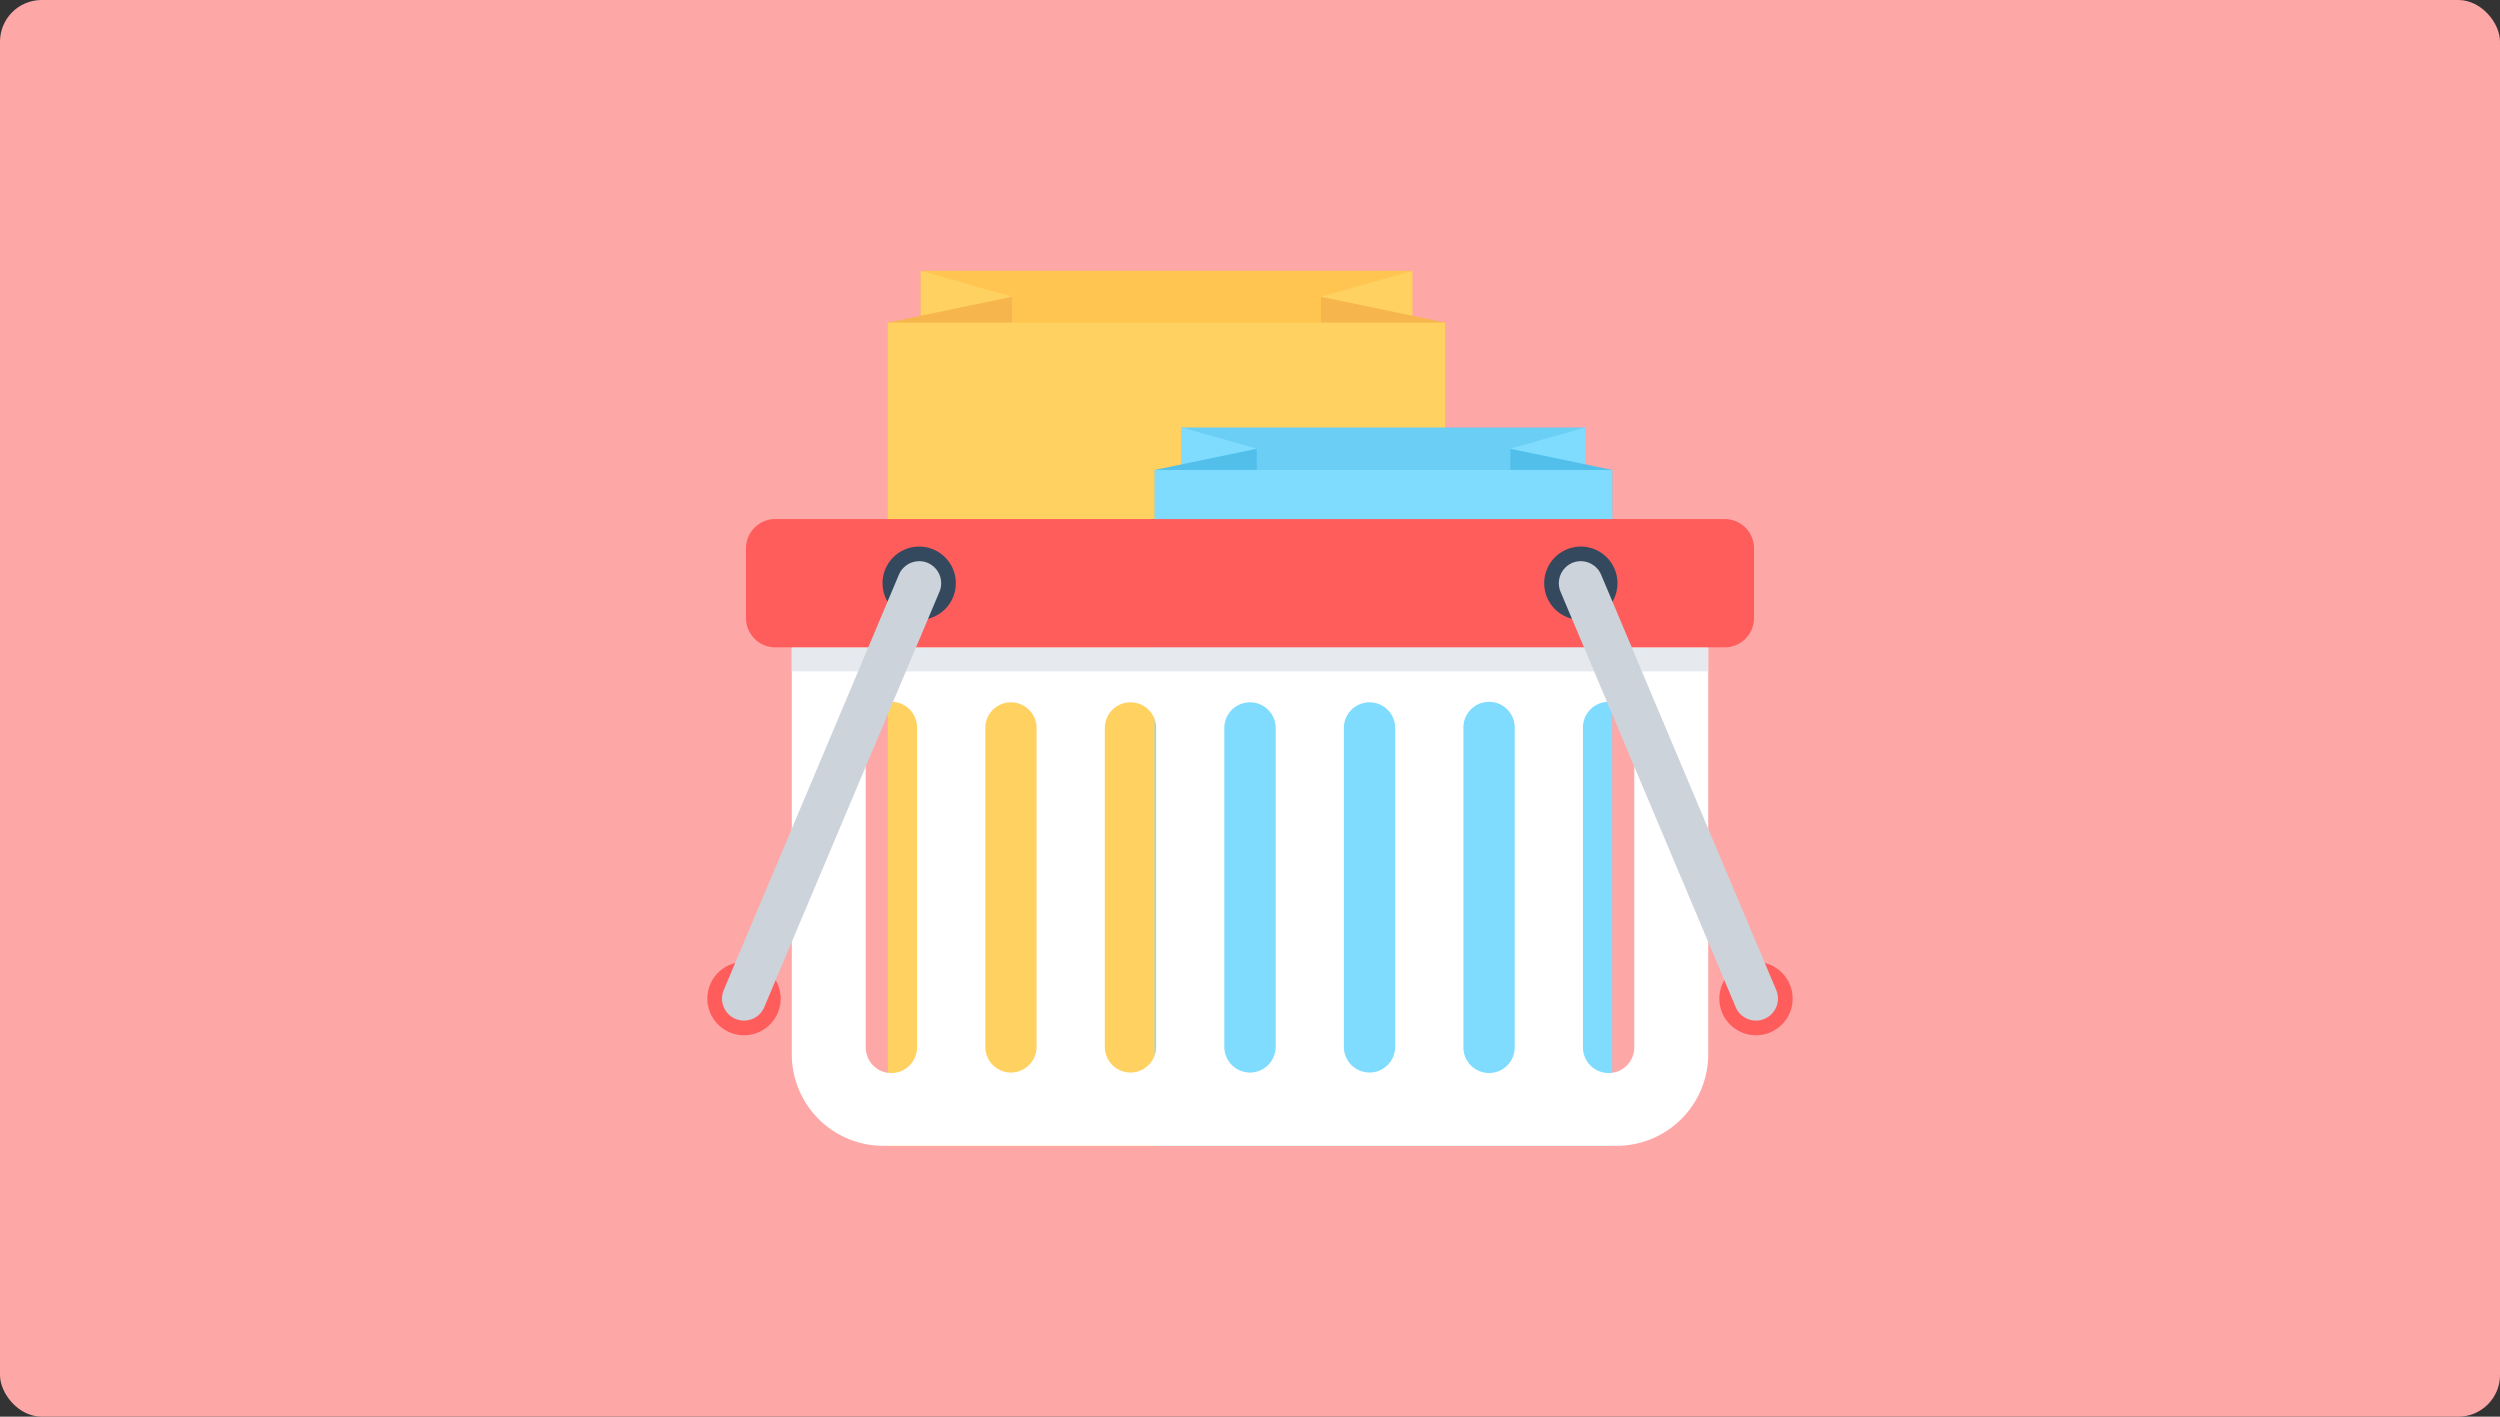 <svg xmlns="http://www.w3.org/2000/svg" width="240" height="136" viewBox="0 0 240 136">
  <rect x="0" y="0" width="240" height="136" fill="#333333" stroke="none"/>
  <g id="Group_452" data-name="Group 452" transform="translate(-6168 -2344)">
    <g id="名刺画像">
      <rect id="Rectangle_313" data-name="Rectangle 313" width="240" height="136" rx="4" transform="translate(6168 2344)" fill="#fda7a7"/>
    </g>
    <g id="Group_451" data-name="Group 451">
      <g id="Group_448" data-name="Group 448">
        <g id="Group_446" data-name="Group 446">
          <rect id="Rectangle_314" data-name="Rectangle 314" width="47.201" height="44.659" transform="translate(6256.38 2370)" fill="#ffc550"/>
          <path id="Path_337" data-name="Path 337" d="M6303.581,2370v14.329h-8.78v-11.844Z" fill="#ffd160"/>
          <path id="Path_338" data-name="Path 338" d="M6294.806,2399.053h11.928v-24.084l-11.928-2.486Z" fill="#f7b64d"/>
          <path id="Path_339" data-name="Path 339" d="M6256.407,2370v14.329h8.775v-11.844Z" fill="#ffd160"/>
          <path id="Path_340" data-name="Path 340" d="M6265.179,2399.053h-11.927v-24.084l11.927-2.486Z" fill="#f7b64d"/>
          <rect id="Rectangle_315" data-name="Rectangle 315" width="53.506" height="79.032" transform="translate(6253.228 2374.969)" fill="#ffd160"/>
        </g>
        <g id="Group_447" data-name="Group 447">
          <rect id="Rectangle_316" data-name="Rectangle 316" width="38.749" height="36.661" transform="translate(6281.435 2385.04)" fill="#6bcef5"/>
          <path id="Path_341" data-name="Path 341" d="M6320.183,2385.04V2396.8h-7.206v-9.724Z" fill="#80dcff"/>
          <path id="Path_342" data-name="Path 342" d="M6312.98,2408.886h9.791v-19.771l-9.791-2.038Z" fill="#52bfeb"/>
          <path id="Path_343" data-name="Path 343" d="M6281.453,2385.04V2396.8h7.208v-9.724Z" fill="#80dcff"/>
          <path id="Path_344" data-name="Path 344" d="M6288.658,2408.886h-9.793v-19.771l9.793-2.038Z" fill="#52bfeb"/>
          <rect id="Rectangle_317" data-name="Rectangle 317" width="43.925" height="64.884" transform="translate(6278.847 2389.116)" fill="#80dcff"/>
        </g>
      </g>
      <path id="Path_345" data-name="Path 345" d="M6244.012,2406.144V2445.2a8.794,8.794,0,0,0,8.8,8.8h70.377a8.8,8.8,0,0,0,8.8-8.8v-39.059Zm12.024,38.354a2.464,2.464,0,1,1-4.927,0v-30.612a2.464,2.464,0,1,1,4.927,0Zm11.477,0a2.473,2.473,0,0,1-2.464,2.467h0a2.469,2.469,0,0,1-2.46-2.467v-30.612a2.467,2.467,0,0,1,2.46-2.464h0a2.471,2.471,0,0,1,2.464,2.464Zm11.477,0a2.464,2.464,0,1,1-4.928,0v-30.612a2.464,2.464,0,0,1,4.928,0Zm11.475,0a2.465,2.465,0,1,1-4.931,0v-30.612a2.465,2.465,0,0,1,4.931,0Zm11.474,0a2.464,2.464,0,1,1-4.928,0v-30.612a2.464,2.464,0,0,1,4.928,0Zm11.474,0a2.463,2.463,0,1,1-4.925,0v-30.612a2.463,2.463,0,1,1,4.925,0Zm11.477,0a2.464,2.464,0,1,1-4.927,0v-30.612a2.464,2.464,0,1,1,4.927,0Z" fill="#fff"/>
      <rect id="Rectangle_318" data-name="Rectangle 318" width="87.974" height="2.313" transform="translate(6244.012 2406.144)" fill="#e6eaee"/>
      <path id="Rectangle_319" data-name="Rectangle 319" d="M2.815,0H93.953A2.817,2.817,0,0,1,96.77,2.817V9.5a2.818,2.818,0,0,1-2.818,2.818H2.818A2.818,2.818,0,0,1,0,9.5V2.815A2.815,2.815,0,0,1,2.815,0Z" transform="translate(6239.615 2393.828)" fill="#ff5c5c"/>
      <g id="Group_449" data-name="Group 449">
        <path id="Path_346" data-name="Path 346" d="M6253,2398.621a3.518,3.518,0,1,1,1.878,4.611A3.52,3.52,0,0,1,6253,2398.621Z" fill="#34495e"/>
        <path id="Path_347" data-name="Path 347" d="M6236.182,2438.5a3.518,3.518,0,1,1,1.876,4.608A3.519,3.519,0,0,1,6236.182,2438.5Z" fill="#ff5c5c"/>
        <path id="Path_348" data-name="Path 348" d="M6237.478,2439.051a2.11,2.11,0,0,0,1.128,2.758h0a2.109,2.109,0,0,0,2.764-1.121l16.82-39.882a2.124,2.124,0,0,0-1.127-2.768h0a2.124,2.124,0,0,0-2.767,1.128Z" fill="#cdd3da"/>
      </g>
      <g id="Group_450" data-name="Group 450">
        <path id="Path_349" data-name="Path 349" d="M6323,2398.621a3.517,3.517,0,1,0-1.877,4.611A3.516,3.516,0,0,0,6323,2398.621Z" fill="#34495e"/>
        <path id="Path_350" data-name="Path 350" d="M6339.817,2438.5a3.518,3.518,0,1,0-1.875,4.608A3.516,3.516,0,0,0,6339.817,2438.5Z" fill="#ff5c5c"/>
        <path id="Path_351" data-name="Path 351" d="M6338.521,2439.051a2.112,2.112,0,0,1-1.125,2.758h0a2.111,2.111,0,0,1-2.767-1.121l-16.817-39.882a2.125,2.125,0,0,1,1.126-2.768h0a2.125,2.125,0,0,1,2.767,1.128Z" fill="#cdd3da"/>
      </g>
    </g>
  </g>
</svg>
